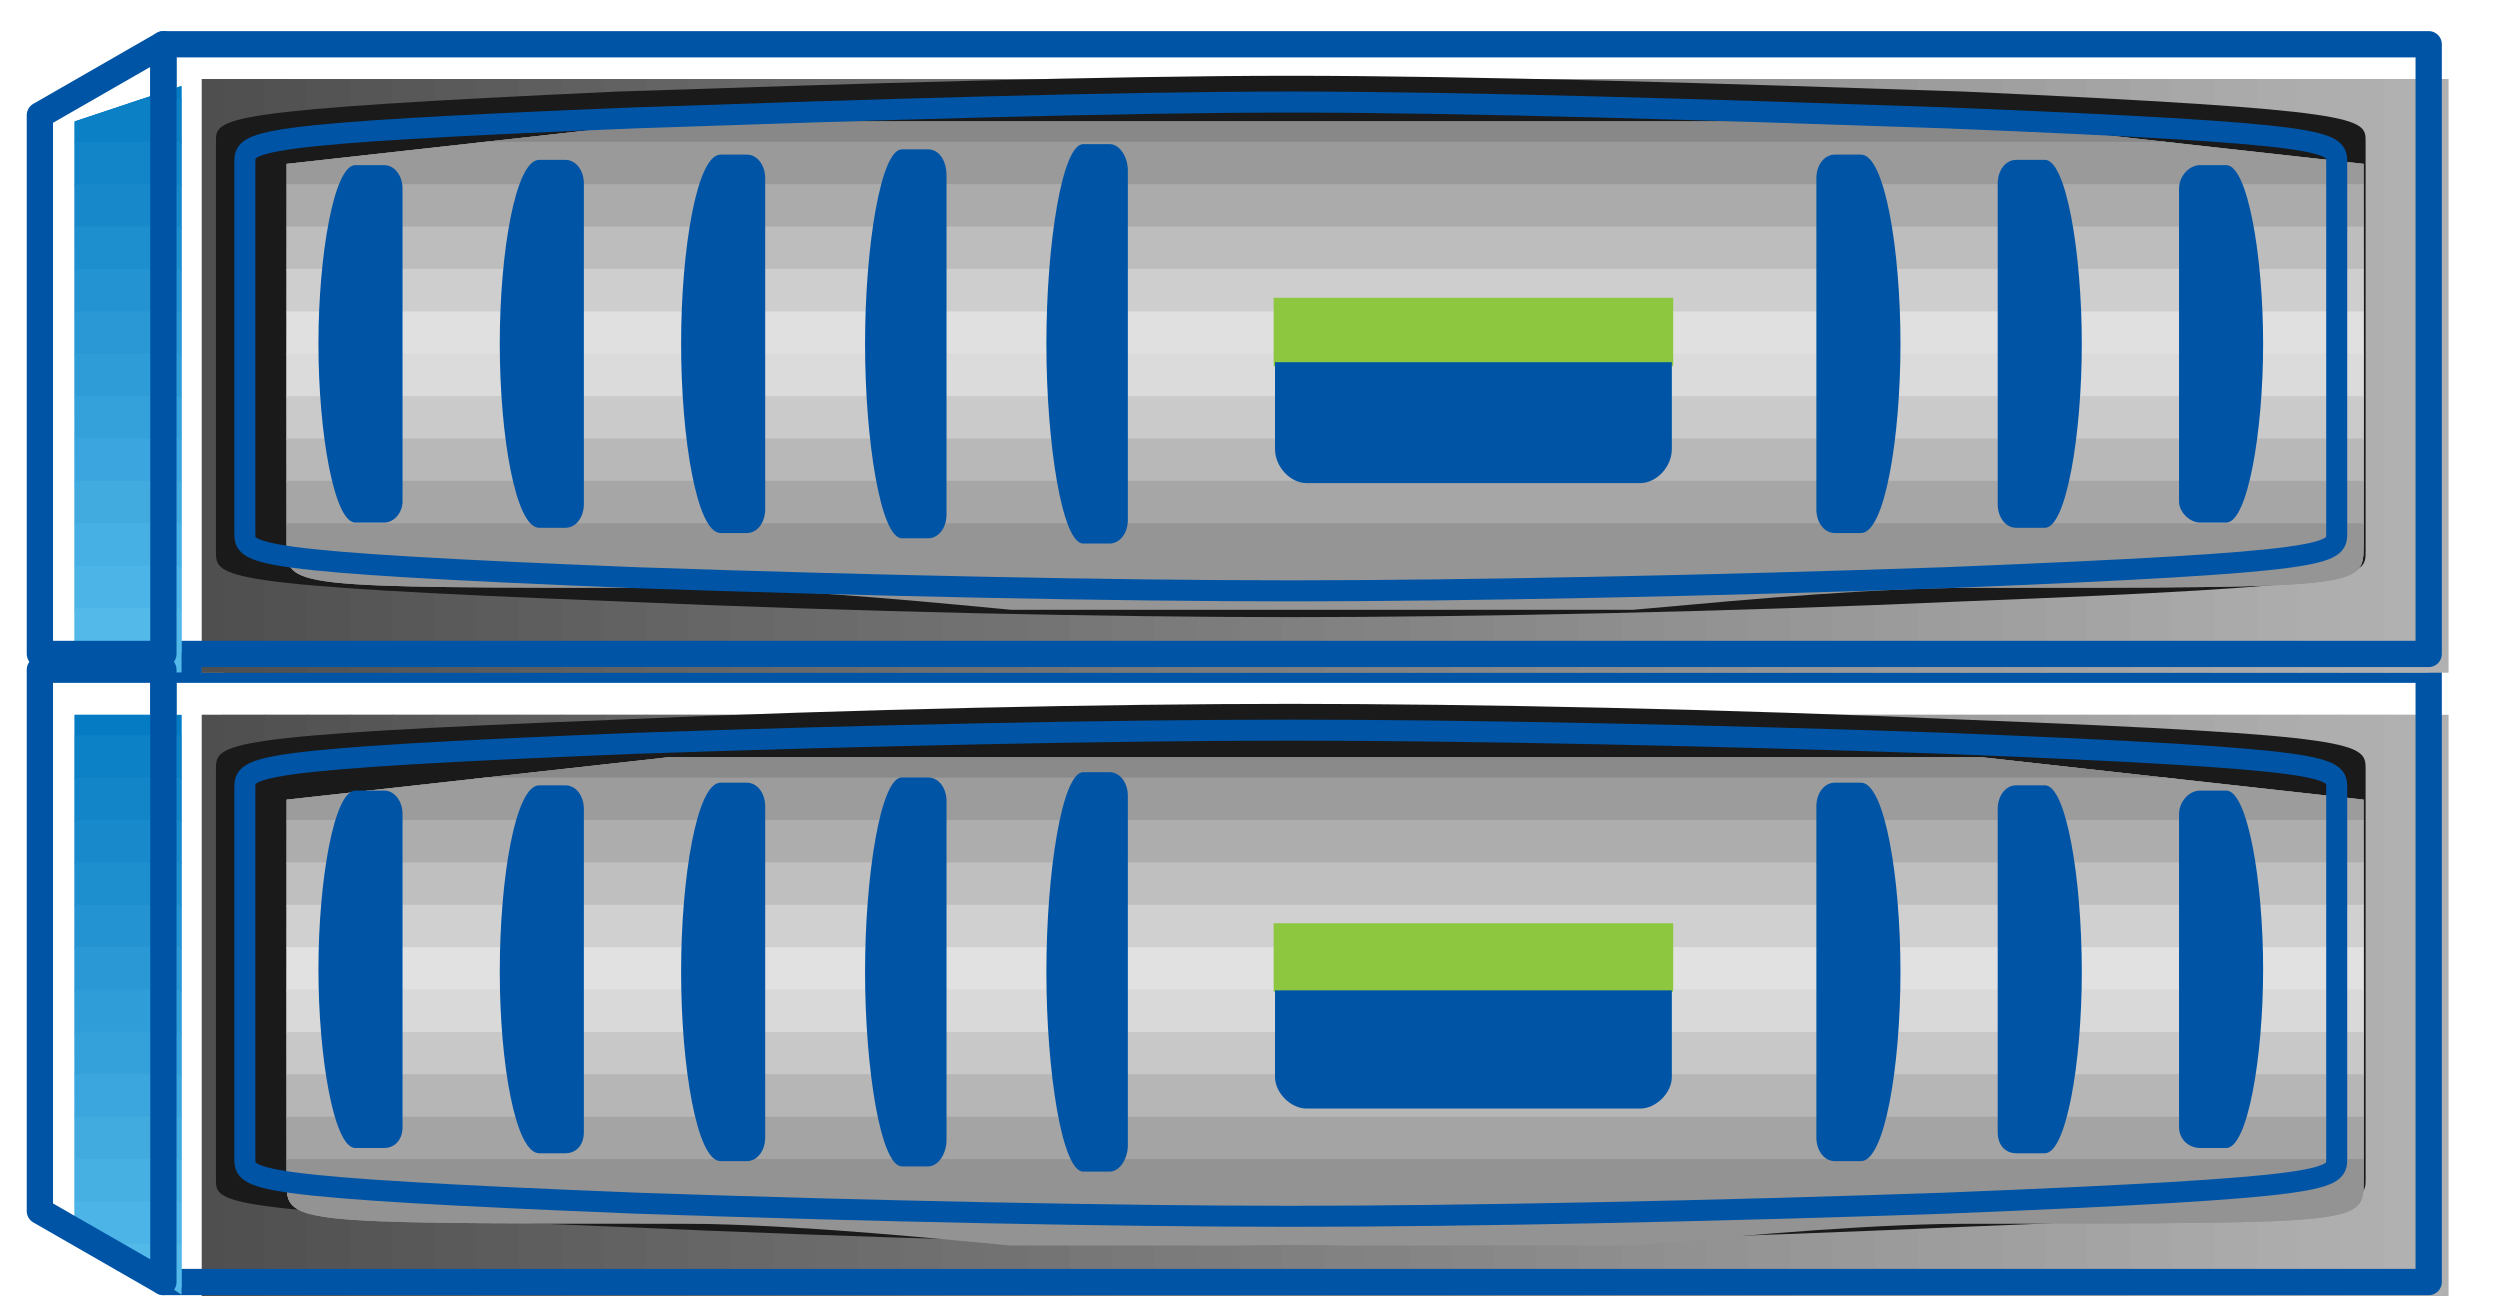 <svg xmlns="http://www.w3.org/2000/svg" xmlns:xlink="http://www.w3.org/1999/xlink" version="1.1" width="56.693" height="29.396">
  <title><![CDATA[V3000 Cluster]]></title>
  <g transform=" scale(1) ">
    <!--converted by libvisio2svg-->
    <g transform=" translate(-1.189,-1.09) ">
      <!--emf-blob start-->
      <g transform="translate(0.961, 0.961)">
        <defs>
          <clipPath id="clip-221558440">
            <path d="M 4.806,16.34 L 55.75,16.34 L 55.75,29.797 L 4.806,29.797 L 4.806,16.34 Z Z"/>
          </clipPath>
        </defs>
        <path clip-path="url(#clip-221558440)" d="M 3.845,15.379 L 3.845,29.797 L 4.806,29.797 L 4.806,15.379 L 3.845,15.379 Z" stroke-width="1px" stroke="#B3B3B3" fill="#B3B3B3"/>
        <path clip-path="url(#clip-221558440)" d="M 4.806,15.379 L 4.806,29.797 L 5.767,29.797 L 5.767,15.379 L 4.806,15.379 Z" stroke-width="1px" stroke="#4F4F4F" fill="#4F4F4F"/>
        <path clip-path="url(#clip-221558440)" d="M 5.767,15.379 L 5.767,29.797 L 6.728,29.797 L 6.728,15.379 L 5.767,15.379 Z" stroke-width="1px" stroke="#505050" fill="#505050"/>
        <path clip-path="url(#clip-221558440)" d="M 6.728,15.379 L 6.728,29.797 L 7.69,29.797 L 7.69,15.379 L 6.728,15.379 Z" stroke-width="1px" stroke="#525252" fill="#525252"/>
        <path clip-path="url(#clip-221558440)" d="M 7.69,15.379 L 7.69,29.797 L 8.651,29.797 L 8.651,15.379 L 7.69,15.379 Z" stroke-width="1px" stroke="#545454" fill="#545454"/>
        <path clip-path="url(#clip-221558440)" d="M 8.651,15.379 L 8.651,29.797 L 9.612,29.797 L 9.612,15.379 L 8.651,15.379 Z" stroke-width="1px" stroke="#565656" fill="#565656"/>
        <path clip-path="url(#clip-221558440)" d="M 9.612,15.379 L 9.612,29.797 L 10.573,29.797 L 10.573,15.379 L 9.612,15.379 Z" stroke-width="1px" stroke="#585858" fill="#585858"/>
        <path clip-path="url(#clip-221558440)" d="M 10.573,15.379 L 10.573,29.797 L 11.534,29.797 L 11.534,15.379 L 10.573,15.379 Z" stroke-width="1px" stroke="#5A5A5A" fill="#5A5A5A"/>
        <path clip-path="url(#clip-221558440)" d="M 11.534,15.379 L 11.534,29.797 L 12.496,29.797 L 12.496,15.379 L 11.534,15.379 Z" stroke-width="1px" stroke="#5C5C5C" fill="#5C5C5C"/>
        <path clip-path="url(#clip-221558440)" d="M 12.496,15.379 L 12.496,29.797 L 13.457,29.797 L 13.457,15.379 L 12.496,15.379 Z" stroke-width="1px" stroke="#5E5E5E" fill="#5E5E5E"/>
        <path clip-path="url(#clip-221558440)" d="M 13.457,15.379 L 13.457,29.797 L 14.418,29.797 L 14.418,15.379 L 13.457,15.379 Z" stroke-width="1px" stroke="#606060" fill="#606060"/>
        <path clip-path="url(#clip-221558440)" d="M 14.418,15.379 L 14.418,29.797 L 15.379,29.797 L 15.379,15.379 L 14.418,15.379 Z" stroke-width="1px" stroke="#626262" fill="#626262"/>
        <path clip-path="url(#clip-221558440)" d="M 15.379,15.379 L 15.379,29.797 L 16.34,29.797 L 16.34,15.379 L 15.379,15.379 Z" stroke-width="1px" stroke="#646464" fill="#646464"/>
        <path clip-path="url(#clip-221558440)" d="M 16.34,15.379 L 16.34,29.797 L 17.302,29.797 L 17.302,15.379 L 16.34,15.379 Z" stroke-width="1px" stroke="#666666" fill="#666666"/>
        <path clip-path="url(#clip-221558440)" d="M 17.302,15.379 L 17.302,29.797 L 18.263,29.797 L 18.263,15.379 L 17.302,15.379 Z" stroke-width="1px" stroke="#686868" fill="#686868"/>
        <path clip-path="url(#clip-221558440)" d="M 18.263,15.379 L 18.263,29.797 L 19.224,29.797 L 19.224,15.379 L 18.263,15.379 Z" stroke-width="1px" stroke="#6A6A6A" fill="#6A6A6A"/>
        <path clip-path="url(#clip-221558440)" d="M 19.224,15.379 L 19.224,29.797 L 20.185,29.797 L 20.185,15.379 L 19.224,15.379 Z" stroke-width="1px" stroke="#6B6B6B" fill="#6B6B6B"/>
        <path clip-path="url(#clip-221558440)" d="M 20.185,15.379 L 20.185,29.797 L 21.146,29.797 L 21.146,15.379 L 20.185,15.379 Z" stroke-width="1px" stroke="#6D6D6D" fill="#6D6D6D"/>
        <path clip-path="url(#clip-221558440)" d="M 21.146,15.379 L 21.146,29.797 L 22.108,29.797 L 22.108,15.379 L 21.146,15.379 Z" stroke-width="1px" stroke="#6F6F6F" fill="#6F6F6F"/>
        <path clip-path="url(#clip-221558440)" d="M 22.108,15.379 L 22.108,29.797 L 23.069,29.797 L 23.069,15.379 L 22.108,15.379 Z" stroke-width="1px" stroke="#717171" fill="#717171"/>
        <path clip-path="url(#clip-221558440)" d="M 23.069,15.379 L 23.069,29.797 L 24.03,29.797 L 24.03,15.379 L 23.069,15.379 Z" stroke-width="1px" stroke="#727272" fill="#727272"/>
        <path clip-path="url(#clip-221558440)" d="M 24.03,15.379 L 24.03,29.797 L 24.991,29.797 L 24.991,15.379 L 24.03,15.379 Z" stroke-width="1px" stroke="#747474" fill="#747474"/>
        <path clip-path="url(#clip-221558440)" d="M 24.991,15.379 L 24.991,29.797 L 25.953,29.797 L 25.953,15.379 L 24.991,15.379 Z" stroke-width="1px" stroke="#777777" fill="#777777"/>
        <path clip-path="url(#clip-221558440)" d="M 25.953,15.379 L 25.953,29.797 L 26.914,29.797 L 26.914,15.379 L 25.953,15.379 Z" stroke-width="1px" stroke="#797979" fill="#797979"/>
        <path clip-path="url(#clip-221558440)" d="M 26.914,15.379 L 26.914,29.797 L 27.875,29.797 L 27.875,15.379 L 26.914,15.379 Z" stroke-width="1px" stroke="#7B7B7B" fill="#7B7B7B"/>
        <path clip-path="url(#clip-221558440)" d="M 27.875,15.379 L 27.875,29.797 L 28.836,29.797 L 28.836,15.379 L 27.875,15.379 Z" stroke-width="1px" stroke="#7C7C7C" fill="#7C7C7C"/>
        <path clip-path="url(#clip-221558440)" d="M 28.836,15.379 L 28.836,29.797 L 29.797,29.797 L 29.797,15.379 L 28.836,15.379 Z" stroke-width="1px" stroke="#7E7E7E" fill="#7E7E7E"/>
        <path clip-path="url(#clip-221558440)" d="M 29.797,15.379 L 29.797,29.797 L 30.759,29.797 L 30.759,15.379 L 29.797,15.379 Z" stroke-width="1px" stroke="#808080" fill="#808080"/>
        <path clip-path="url(#clip-221558440)" d="M 30.759,15.379 L 30.759,29.797 L 31.72,29.797 L 31.72,15.379 L 30.759,15.379 Z" stroke-width="1px" stroke="#828282" fill="#828282"/>
        <path clip-path="url(#clip-221558440)" d="M 31.72,15.379 L 31.72,29.797 L 32.681,29.797 L 32.681,15.379 L 31.72,15.379 Z" stroke-width="1px" stroke="#838383" fill="#838383"/>
        <path clip-path="url(#clip-221558440)" d="M 32.681,15.379 L 32.681,29.797 L 33.642,29.797 L 33.642,15.379 L 32.681,15.379 Z" stroke-width="1px" stroke="#858585" fill="#858585"/>
        <path clip-path="url(#clip-221558440)" d="M 33.642,15.379 L 33.642,29.797 L 34.603,29.797 L 34.603,15.379 L 33.642,15.379 Z" stroke-width="1px" stroke="#878787" fill="#878787"/>
        <path clip-path="url(#clip-221558440)" d="M 34.603,15.379 L 34.603,29.797 L 35.565,29.797 L 35.565,15.379 L 34.603,15.379 Z" stroke-width="1px" stroke="#898989" fill="#898989"/>
        <path clip-path="url(#clip-221558440)" d="M 35.565,15.379 L 35.565,29.797 L 36.526,29.797 L 36.526,15.379 L 35.565,15.379 Z" stroke-width="1px" stroke="#8B8B8B" fill="#8B8B8B"/>
        <path clip-path="url(#clip-221558440)" d="M 36.526,15.379 L 36.526,29.797 L 37.487,29.797 L 37.487,15.379 L 36.526,15.379 Z" stroke-width="1px" stroke="#8D8D8D" fill="#8D8D8D"/>
        <path clip-path="url(#clip-221558440)" d="M 37.487,15.379 L 37.487,29.797 L 38.448,29.797 L 38.448,15.379 L 37.487,15.379 Z" stroke-width="1px" stroke="#8F8F8F" fill="#8F8F8F"/>
        <path clip-path="url(#clip-221558440)" d="M 38.448,15.379 L 38.448,29.797 L 39.409,29.797 L 39.409,15.379 L 38.448,15.379 Z" stroke-width="1px" stroke="#919191" fill="#919191"/>
        <path clip-path="url(#clip-221558440)" d="M 39.409,15.379 L 39.409,29.797 L 40.37,29.797 L 40.37,15.379 L 39.409,15.379 Z" stroke-width="1px" stroke="#939393" fill="#939393"/>
        <path clip-path="url(#clip-221558440)" d="M 40.37,15.379 L 40.37,29.797 L 41.332,29.797 L 41.332,15.379 L 40.37,15.379 Z" stroke-width="1px" stroke="#959595" fill="#959595"/>
        <path clip-path="url(#clip-221558440)" d="M 41.332,15.379 L 41.332,29.797 L 42.293,29.797 L 42.293,15.379 L 41.332,15.379 Z" stroke-width="1px" stroke="#979797" fill="#979797"/>
        <path clip-path="url(#clip-221558440)" d="M 42.293,15.379 L 42.293,29.797 L 43.254,29.797 L 43.254,15.379 L 42.293,15.379 Z" stroke-width="1px" stroke="#999999" fill="#999999"/>
        <path clip-path="url(#clip-221558440)" d="M 43.254,15.379 L 43.254,29.797 L 44.215,29.797 L 44.215,15.379 L 43.254,15.379 Z" stroke-width="1px" stroke="#9B9B9B" fill="#9B9B9B"/>
        <path clip-path="url(#clip-221558440)" d="M 44.215,15.379 L 44.215,29.797 L 45.176,29.797 L 45.176,15.379 L 44.215,15.379 Z" stroke-width="1px" stroke="#9D9D9D" fill="#9D9D9D"/>
        <path clip-path="url(#clip-221558440)" d="M 45.176,15.379 L 45.176,29.797 L 46.138,29.797 L 46.138,15.379 L 45.176,15.379 Z" stroke-width="1px" stroke="#9E9E9E" fill="#9E9E9E"/>
        <path clip-path="url(#clip-221558440)" d="M 46.138,15.379 L 46.138,29.797 L 47.099,29.797 L 47.099,15.379 L 46.138,15.379 Z" stroke-width="1px" stroke="#A0A0A0" fill="#A0A0A0"/>
        <path clip-path="url(#clip-221558440)" d="M 47.099,15.379 L 47.099,29.797 L 48.06,29.797 L 48.06,15.379 L 47.099,15.379 Z" stroke-width="1px" stroke="#A2A2A2" fill="#A2A2A2"/>
        <path clip-path="url(#clip-221558440)" d="M 48.06,15.379 L 48.06,29.797 L 49.021,29.797 L 49.021,15.379 L 48.06,15.379 Z" stroke-width="1px" stroke="#A4A4A4" fill="#A4A4A4"/>
        <path clip-path="url(#clip-221558440)" d="M 49.021,15.379 L 49.021,29.797 L 49.983,29.797 L 49.983,15.379 L 49.021,15.379 Z" stroke-width="1px" stroke="#A6A6A6" fill="#A6A6A6"/>
        <path clip-path="url(#clip-221558440)" d="M 49.983,15.379 L 49.983,29.797 L 50.944,29.797 L 50.944,15.379 L 49.983,15.379 Z" stroke-width="1px" stroke="#A8A8A8" fill="#A8A8A8"/>
        <path clip-path="url(#clip-221558440)" d="M 50.944,15.379 L 50.944,29.797 L 51.905,29.797 L 51.905,15.379 L 50.944,15.379 Z" stroke-width="1px" stroke="#AAAAAA" fill="#AAAAAA"/>
        <path clip-path="url(#clip-221558440)" d="M 51.905,15.379 L 51.905,29.797 L 52.866,29.797 L 52.866,15.379 L 51.905,15.379 Z" stroke-width="1px" stroke="#ACACAC" fill="#ACACAC"/>
        <path clip-path="url(#clip-221558440)" d="M 52.866,15.379 L 52.866,29.797 L 53.827,29.797 L 53.827,15.379 L 52.866,15.379 Z" stroke-width="1px" stroke="#AEAEAE" fill="#AEAEAE"/>
        <path clip-path="url(#clip-221558440)" d="M 53.827,15.379 L 53.827,29.797 L 54.789,29.797 L 54.789,15.379 L 53.827,15.379 Z" stroke-width="1px" stroke="#AFAFAF" fill="#AFAFAF"/>
        <path clip-path="url(#clip-221558440)" d="M 54.789,15.379 L 54.789,29.797 L 55.75,29.797 L 55.75,15.379 L 54.789,15.379 Z" stroke-width="1px" stroke="#B1B1B1" fill="#B1B1B1"/>
        <g transform="matrix(0.062 0 0 0.062 0 0)">
          <path d="M 63.439,470.99 L 891.996,470.99 L 891.996,247.029 L 63.439,247.029 L 63.439,470.99 " stroke="#0054A6" stroke-width="9.612" stroke-linecap="round" stroke-linejoin="round" fill="none"/>
        </g>
        <g transform="matrix(1 0 0 1 0 0)">
</g>
        <g transform="matrix(0.062 0 0 0.062 0 0)">
          <path d="M 229.727,265.292 C 82.663,271.059 82.663,273.943 82.663,283.555 L 82.663,433.503 C 82.663,442.153 82.663,445.037 229.727,450.804 C 316.236,454.649 409.473,457.533 475.796,457.533 C 542.119,457.533 636.316,454.649 721.864,450.804 C 868.928,445.037 868.928,442.153 868.928,433.503 L 868.928,283.555 C 868.928,273.943 868.928,271.059 721.864,265.292 C 636.316,261.447 542.119,259.525 475.796,259.525 C 409.473,259.525 315.275,261.447 229.727,265.292 Z " fill="#1A1A1A" stroke="none"/>
        </g>
        <g transform="matrix(1 0 0 1 0 0)">
          <path d="M 15.379,17.302 C 6.728,18.263 6.728,18.263 6.728,18.263 L 6.728,26.914 C 6.728,27.875 6.728,27.875 15.379,27.875 C 20.185,27.875 25.953,28.836 29.797,28.836 C 34.603,28.836 40.37,27.875 45.176,27.875 C 53.827,27.875 53.827,27.875 53.827,26.914 L 53.827,18.263 C 53.827,18.263 53.827,18.263 45.176,17.302 C 40.37,17.302 34.603,17.302 29.797,17.302 C 25.953,17.302 20.185,17.302 15.379,17.302 Z " fill="none" stroke="none"/>
          <defs>
            <clipPath id="clip-270744729">
              <path d="M 15.379,17.302 C 6.728,18.263 6.728,18.263 6.728,18.263 L 6.728,26.914 C 6.728,27.875 6.728,27.875 15.379,27.875 C 20.185,27.875 25.953,28.836 29.797,28.836 C 34.603,28.836 40.37,27.875 45.176,27.875 C 53.827,27.875 53.827,27.875 53.827,26.914 L 53.827,18.263 C 53.827,18.263 53.827,18.263 45.176,17.302 C 40.37,17.302 34.603,17.302 29.797,17.302 C 25.953,17.302 20.185,17.302 15.379,17.302 Z"/>
            </clipPath>
          </defs>
          <path clip-path="url(#clip-270744729)" d="M 5.767,16.34 L 5.767,17.302 L 53.827,17.302 L 53.827,16.34 L 5.767,16.34 Z" stroke-width="1px" stroke="#888888" fill="#888888"/>
          <path clip-path="url(#clip-270744729)" d="M 5.767,17.302 L 5.767,18.263 L 53.827,18.263 L 53.827,17.302 L 5.767,17.302 Z" stroke-width="1px" stroke="#8A8A8A" fill="#8A8A8A"/>
          <path clip-path="url(#clip-270744729)" d="M 5.767,18.263 L 5.767,19.224 L 53.827,19.224 L 53.827,18.263 L 5.767,18.263 Z" stroke-width="1px" stroke="#9C9C9C" fill="#9C9C9C"/>
          <path clip-path="url(#clip-270744729)" d="M 5.767,19.224 L 5.767,20.185 L 53.827,20.185 L 53.827,19.224 L 5.767,19.224 Z" stroke-width="1px" stroke="#ADADAD" fill="#ADADAD"/>
          <path clip-path="url(#clip-270744729)" d="M 5.767,20.185 L 5.767,21.146 L 53.827,21.146 L 53.827,20.185 L 5.767,20.185 Z" stroke-width="1px" stroke="#BFBFBF" fill="#BFBFBF"/>
          <path clip-path="url(#clip-270744729)" d="M 5.767,21.146 L 5.767,22.108 L 53.827,22.108 L 53.827,21.146 L 5.767,21.146 Z" stroke-width="1px" stroke="#D0D0D0" fill="#D0D0D0"/>
          <path clip-path="url(#clip-270744729)" d="M 5.767,22.108 L 5.767,23.069 L 53.827,23.069 L 53.827,22.108 L 5.767,22.108 Z" stroke-width="1px" stroke="#E1E1E1" fill="#E1E1E1"/>
          <path clip-path="url(#clip-270744729)" d="M 5.767,23.069 L 5.767,24.03 L 53.827,24.03 L 53.827,23.069 L 5.767,23.069 Z" stroke-width="1px" stroke="#D9D9D9" fill="#D9D9D9"/>
          <path clip-path="url(#clip-270744729)" d="M 5.767,24.03 L 5.767,24.991 L 53.827,24.991 L 53.827,24.03 L 5.767,24.03 Z" stroke-width="1px" stroke="#C8C8C8" fill="#C8C8C8"/>
          <path clip-path="url(#clip-270744729)" d="M 5.767,24.991 L 5.767,25.953 L 53.827,25.953 L 53.827,24.991 L 5.767,24.991 Z" stroke-width="1px" stroke="#B6B6B6" fill="#B6B6B6"/>
          <path clip-path="url(#clip-270744729)" d="M 5.767,25.953 L 5.767,26.914 L 53.827,26.914 L 53.827,25.953 L 5.767,25.953 Z" stroke-width="1px" stroke="#A4A4A4" fill="#A4A4A4"/>
          <path clip-path="url(#clip-270744729)" d="M 5.767,26.914 L 5.767,27.875 L 53.827,27.875 L 53.827,26.914 L 5.767,26.914 Z" stroke-width="1px" stroke="#939393" fill="#939393"/>
        </g>
        <g transform="matrix(0.062 0 0 0.062 0 0)">
          <path d="M 236.456,273.943 C 93.237,279.71 93.237,282.594 93.237,290.283 L 93.237,425.813 C 93.237,433.503 93.237,436.386 236.456,442.153 C 320.081,445.037 411.395,446.959 475.796,446.959 C 540.196,446.959 631.51,445.037 715.135,442.153 C 858.354,436.386 858.354,433.503 858.354,425.813 L 858.354,290.283 C 858.354,282.594 858.354,279.71 715.135,273.943 C 631.51,271.059 540.196,269.137 475.796,269.137 C 411.395,269.137 320.081,271.059 236.456,273.943 " stroke="#0054A6" stroke-width="7.69" stroke-linecap="round" stroke-linejoin="round" fill="none"/>
        </g>
        <g transform="matrix(1 0 0 1 0 0)">
</g>
        <g transform="matrix(0.062 0 0 0.062 0 0)">
          <path d="M 470.028,340.266 L 470.028,364.296 L 615.17,364.296 L 615.17,340.266 L 470.028,340.266 Z" stroke-width="1px" stroke="#8DC63F" fill="#8DC63F"/>
        </g>
        <g transform="matrix(1 0 0 1 0 0)">
</g>
        <g transform="matrix(0.062 0 0 0.062 0 0)">
          <path d="M 470.028,364.296 L 470.028,396.016 C 470.028,401.783 475.796,407.55 481.563,407.55 L 603.635,407.55 C 609.403,407.55 615.17,401.783 615.17,396.016 L 615.17,364.296 L 470.028,364.296 Z " fill="#0054A6" stroke="none"/>
        </g>
        <g transform="matrix(1 0 0 1 0 0)">
</g>
        <g transform="matrix(0.062 0 0 0.062 0 0)">
          <path d="M 150.909,414.279 C 150.909,419.084 148.025,421.968 144.18,421.968 L 133.607,421.968 C 125.918,421.968 120.15,389.287 120.15,356.606 C 120.15,323.925 125.918,291.245 133.607,291.245 L 144.18,291.245 C 148.025,291.245 150.909,295.089 150.909,299.895 L 150.909,414.279 Z M 186.473,357.567 C 186.473,322.964 192.241,289.322 200.891,289.322 L 210.504,289.322 C 214.348,289.322 217.232,293.167 217.232,297.973 L 217.232,416.201 C 217.232,421.007 214.348,423.89 210.504,423.89 L 200.891,423.89 C 192.241,423.89 186.473,391.21 186.473,357.567 Z M 252.796,357.567 C 252.796,322.964 258.564,288.361 267.214,288.361 L 276.827,288.361 C 280.671,288.361 283.555,292.206 283.555,297.012 L 283.555,418.123 C 283.555,422.929 280.671,426.774 276.827,426.774 L 267.214,426.774 C 258.564,426.774 252.796,392.171 252.796,357.567 Z M 320.081,357.567 C 320.081,322.003 325.848,286.438 333.538,286.438 L 343.149,286.438 C 346.994,286.438 349.878,290.283 349.878,295.089 L 349.878,419.084 C 349.878,423.89 346.994,428.697 343.149,428.697 L 333.538,428.697 C 325.848,428.697 320.081,393.132 320.081,357.567 Z M 416.201,421.007 C 416.201,425.813 413.317,430.619 409.473,430.619 L 399.861,430.619 C 392.171,430.619 386.404,394.093 386.404,357.567 C 386.404,321.042 392.171,284.516 399.861,284.516 L 409.473,284.516 C 413.317,284.516 416.201,288.361 416.201,293.167 L 416.201,421.007 Z M 800.682,414.279 C 800.682,419.084 804.527,421.968 808.372,421.968 L 817.984,421.968 C 825.673,421.968 831.441,389.287 831.441,356.606 C 831.441,323.925 825.673,291.245 817.984,291.245 L 808.372,291.245 C 804.527,291.245 800.682,295.089 800.682,299.895 L 800.682,414.279 Z M 698.795,357.567 C 698.795,322.964 693.027,288.361 684.377,288.361 L 674.764,288.361 C 670.92,288.361 668.036,292.206 668.036,297.012 L 668.036,418.123 C 668.036,422.929 670.92,426.774 674.764,426.774 L 684.377,426.774 C 693.027,426.774 698.795,392.171 698.795,357.567 Z M 765.118,357.567 C 765.118,322.964 759.35,289.322 751.661,289.322 L 741.087,289.322 C 737.243,289.322 734.359,293.167 734.359,297.973 L 734.359,416.201 C 734.359,421.007 737.243,423.89 741.087,423.89 L 751.661,423.89 C 759.35,423.89 765.118,391.21 765.118,357.567 Z " fill="#0054A6" stroke="none"/>
        </g>
        <g transform="matrix(1 0 0 1 0 0)">
          <defs>
            <clipPath id="clip-1063958031">
              <path d="M 4.806,1.922 L 55.75,1.922 L 55.75,15.379 L 4.806,15.379 L 4.806,1.922 Z Z"/>
            </clipPath>
          </defs>
          <path clip-path="url(#clip-1063958031)" d="M 3.845,0.961 L 3.845,15.379 L 4.806,15.379 L 4.806,0.961 L 3.845,0.961 Z" stroke-width="1px" stroke="#B3B3B3" fill="#B3B3B3"/>
          <path clip-path="url(#clip-1063958031)" d="M 4.806,0.961 L 4.806,15.379 L 5.767,15.379 L 5.767,0.961 L 4.806,0.961 Z" stroke-width="1px" stroke="#4F4F4F" fill="#4F4F4F"/>
          <path clip-path="url(#clip-1063958031)" d="M 5.767,0.961 L 5.767,15.379 L 6.728,15.379 L 6.728,0.961 L 5.767,0.961 Z" stroke-width="1px" stroke="#505050" fill="#505050"/>
          <path clip-path="url(#clip-1063958031)" d="M 6.728,0.961 L 6.728,15.379 L 7.69,15.379 L 7.69,0.961 L 6.728,0.961 Z" stroke-width="1px" stroke="#525252" fill="#525252"/>
          <path clip-path="url(#clip-1063958031)" d="M 7.69,0.961 L 7.69,15.379 L 8.651,15.379 L 8.651,0.961 L 7.69,0.961 Z" stroke-width="1px" stroke="#545454" fill="#545454"/>
          <path clip-path="url(#clip-1063958031)" d="M 8.651,0.961 L 8.651,15.379 L 9.612,15.379 L 9.612,0.961 L 8.651,0.961 Z" stroke-width="1px" stroke="#565656" fill="#565656"/>
          <path clip-path="url(#clip-1063958031)" d="M 9.612,0.961 L 9.612,15.379 L 10.573,15.379 L 10.573,0.961 L 9.612,0.961 Z" stroke-width="1px" stroke="#585858" fill="#585858"/>
          <path clip-path="url(#clip-1063958031)" d="M 10.573,0.961 L 10.573,15.379 L 11.534,15.379 L 11.534,0.961 L 10.573,0.961 Z" stroke-width="1px" stroke="#5A5A5A" fill="#5A5A5A"/>
          <path clip-path="url(#clip-1063958031)" d="M 11.534,0.961 L 11.534,15.379 L 12.496,15.379 L 12.496,0.961 L 11.534,0.961 Z" stroke-width="1px" stroke="#5C5C5C" fill="#5C5C5C"/>
          <path clip-path="url(#clip-1063958031)" d="M 12.496,0.961 L 12.496,15.379 L 13.457,15.379 L 13.457,0.961 L 12.496,0.961 Z" stroke-width="1px" stroke="#5E5E5E" fill="#5E5E5E"/>
          <path clip-path="url(#clip-1063958031)" d="M 13.457,0.961 L 13.457,15.379 L 14.418,15.379 L 14.418,0.961 L 13.457,0.961 Z" stroke-width="1px" stroke="#606060" fill="#606060"/>
          <path clip-path="url(#clip-1063958031)" d="M 14.418,0.961 L 14.418,15.379 L 15.379,15.379 L 15.379,0.961 L 14.418,0.961 Z" stroke-width="1px" stroke="#626262" fill="#626262"/>
          <path clip-path="url(#clip-1063958031)" d="M 15.379,0.961 L 15.379,15.379 L 16.34,15.379 L 16.34,0.961 L 15.379,0.961 Z" stroke-width="1px" stroke="#646464" fill="#646464"/>
          <path clip-path="url(#clip-1063958031)" d="M 16.34,0.961 L 16.34,15.379 L 17.302,15.379 L 17.302,0.961 L 16.34,0.961 Z" stroke-width="1px" stroke="#666666" fill="#666666"/>
          <path clip-path="url(#clip-1063958031)" d="M 17.302,0.961 L 17.302,15.379 L 18.263,15.379 L 18.263,0.961 L 17.302,0.961 Z" stroke-width="1px" stroke="#686868" fill="#686868"/>
          <path clip-path="url(#clip-1063958031)" d="M 18.263,0.961 L 18.263,15.379 L 19.224,15.379 L 19.224,0.961 L 18.263,0.961 Z" stroke-width="1px" stroke="#6A6A6A" fill="#6A6A6A"/>
          <path clip-path="url(#clip-1063958031)" d="M 19.224,0.961 L 19.224,15.379 L 20.185,15.379 L 20.185,0.961 L 19.224,0.961 Z" stroke-width="1px" stroke="#6B6B6B" fill="#6B6B6B"/>
          <path clip-path="url(#clip-1063958031)" d="M 20.185,0.961 L 20.185,15.379 L 21.146,15.379 L 21.146,0.961 L 20.185,0.961 Z" stroke-width="1px" stroke="#6D6D6D" fill="#6D6D6D"/>
          <path clip-path="url(#clip-1063958031)" d="M 21.146,0.961 L 21.146,15.379 L 22.108,15.379 L 22.108,0.961 L 21.146,0.961 Z" stroke-width="1px" stroke="#6F6F6F" fill="#6F6F6F"/>
          <path clip-path="url(#clip-1063958031)" d="M 22.108,0.961 L 22.108,15.379 L 23.069,15.379 L 23.069,0.961 L 22.108,0.961 Z" stroke-width="1px" stroke="#717171" fill="#717171"/>
          <path clip-path="url(#clip-1063958031)" d="M 23.069,0.961 L 23.069,15.379 L 24.03,15.379 L 24.03,0.961 L 23.069,0.961 Z" stroke-width="1px" stroke="#727272" fill="#727272"/>
          <path clip-path="url(#clip-1063958031)" d="M 24.03,0.961 L 24.03,15.379 L 24.991,15.379 L 24.991,0.961 L 24.03,0.961 Z" stroke-width="1px" stroke="#747474" fill="#747474"/>
          <path clip-path="url(#clip-1063958031)" d="M 24.991,0.961 L 24.991,15.379 L 25.953,15.379 L 25.953,0.961 L 24.991,0.961 Z" stroke-width="1px" stroke="#777777" fill="#777777"/>
          <path clip-path="url(#clip-1063958031)" d="M 25.953,0.961 L 25.953,15.379 L 26.914,15.379 L 26.914,0.961 L 25.953,0.961 Z" stroke-width="1px" stroke="#797979" fill="#797979"/>
          <path clip-path="url(#clip-1063958031)" d="M 26.914,0.961 L 26.914,15.379 L 27.875,15.379 L 27.875,0.961 L 26.914,0.961 Z" stroke-width="1px" stroke="#7B7B7B" fill="#7B7B7B"/>
          <path clip-path="url(#clip-1063958031)" d="M 27.875,0.961 L 27.875,15.379 L 28.836,15.379 L 28.836,0.961 L 27.875,0.961 Z" stroke-width="1px" stroke="#7C7C7C" fill="#7C7C7C"/>
          <path clip-path="url(#clip-1063958031)" d="M 28.836,0.961 L 28.836,15.379 L 29.797,15.379 L 29.797,0.961 L 28.836,0.961 Z" stroke-width="1px" stroke="#7E7E7E" fill="#7E7E7E"/>
          <path clip-path="url(#clip-1063958031)" d="M 29.797,0.961 L 29.797,15.379 L 30.759,15.379 L 30.759,0.961 L 29.797,0.961 Z" stroke-width="1px" stroke="#808080" fill="#808080"/>
          <path clip-path="url(#clip-1063958031)" d="M 30.759,0.961 L 30.759,15.379 L 31.72,15.379 L 31.72,0.961 L 30.759,0.961 Z" stroke-width="1px" stroke="#828282" fill="#828282"/>
          <path clip-path="url(#clip-1063958031)" d="M 31.72,0.961 L 31.72,15.379 L 32.681,15.379 L 32.681,0.961 L 31.72,0.961 Z" stroke-width="1px" stroke="#838383" fill="#838383"/>
          <path clip-path="url(#clip-1063958031)" d="M 32.681,0.961 L 32.681,15.379 L 33.642,15.379 L 33.642,0.961 L 32.681,0.961 Z" stroke-width="1px" stroke="#858585" fill="#858585"/>
          <path clip-path="url(#clip-1063958031)" d="M 33.642,0.961 L 33.642,15.379 L 34.603,15.379 L 34.603,0.961 L 33.642,0.961 Z" stroke-width="1px" stroke="#878787" fill="#878787"/>
          <path clip-path="url(#clip-1063958031)" d="M 34.603,0.961 L 34.603,15.379 L 35.565,15.379 L 35.565,0.961 L 34.603,0.961 Z" stroke-width="1px" stroke="#898989" fill="#898989"/>
          <path clip-path="url(#clip-1063958031)" d="M 35.565,0.961 L 35.565,15.379 L 36.526,15.379 L 36.526,0.961 L 35.565,0.961 Z" stroke-width="1px" stroke="#8B8B8B" fill="#8B8B8B"/>
          <path clip-path="url(#clip-1063958031)" d="M 36.526,0.961 L 36.526,15.379 L 37.487,15.379 L 37.487,0.961 L 36.526,0.961 Z" stroke-width="1px" stroke="#8D8D8D" fill="#8D8D8D"/>
          <path clip-path="url(#clip-1063958031)" d="M 37.487,0.961 L 37.487,15.379 L 38.448,15.379 L 38.448,0.961 L 37.487,0.961 Z" stroke-width="1px" stroke="#8F8F8F" fill="#8F8F8F"/>
          <path clip-path="url(#clip-1063958031)" d="M 38.448,0.961 L 38.448,15.379 L 39.409,15.379 L 39.409,0.961 L 38.448,0.961 Z" stroke-width="1px" stroke="#919191" fill="#919191"/>
          <path clip-path="url(#clip-1063958031)" d="M 39.409,0.961 L 39.409,15.379 L 40.37,15.379 L 40.37,0.961 L 39.409,0.961 Z" stroke-width="1px" stroke="#939393" fill="#939393"/>
          <path clip-path="url(#clip-1063958031)" d="M 40.37,0.961 L 40.37,15.379 L 41.332,15.379 L 41.332,0.961 L 40.37,0.961 Z" stroke-width="1px" stroke="#959595" fill="#959595"/>
          <path clip-path="url(#clip-1063958031)" d="M 41.332,0.961 L 41.332,15.379 L 42.293,15.379 L 42.293,0.961 L 41.332,0.961 Z" stroke-width="1px" stroke="#979797" fill="#979797"/>
          <path clip-path="url(#clip-1063958031)" d="M 42.293,0.961 L 42.293,15.379 L 43.254,15.379 L 43.254,0.961 L 42.293,0.961 Z" stroke-width="1px" stroke="#999999" fill="#999999"/>
          <path clip-path="url(#clip-1063958031)" d="M 43.254,0.961 L 43.254,15.379 L 44.215,15.379 L 44.215,0.961 L 43.254,0.961 Z" stroke-width="1px" stroke="#9B9B9B" fill="#9B9B9B"/>
          <path clip-path="url(#clip-1063958031)" d="M 44.215,0.961 L 44.215,15.379 L 45.176,15.379 L 45.176,0.961 L 44.215,0.961 Z" stroke-width="1px" stroke="#9D9D9D" fill="#9D9D9D"/>
          <path clip-path="url(#clip-1063958031)" d="M 45.176,0.961 L 45.176,15.379 L 46.138,15.379 L 46.138,0.961 L 45.176,0.961 Z" stroke-width="1px" stroke="#9E9E9E" fill="#9E9E9E"/>
          <path clip-path="url(#clip-1063958031)" d="M 46.138,0.961 L 46.138,15.379 L 47.099,15.379 L 47.099,0.961 L 46.138,0.961 Z" stroke-width="1px" stroke="#A0A0A0" fill="#A0A0A0"/>
          <path clip-path="url(#clip-1063958031)" d="M 47.099,0.961 L 47.099,15.379 L 48.06,15.379 L 48.06,0.961 L 47.099,0.961 Z" stroke-width="1px" stroke="#A2A2A2" fill="#A2A2A2"/>
          <path clip-path="url(#clip-1063958031)" d="M 48.06,0.961 L 48.06,15.379 L 49.021,15.379 L 49.021,0.961 L 48.06,0.961 Z" stroke-width="1px" stroke="#A4A4A4" fill="#A4A4A4"/>
          <path clip-path="url(#clip-1063958031)" d="M 49.021,0.961 L 49.021,15.379 L 49.983,15.379 L 49.983,0.961 L 49.021,0.961 Z" stroke-width="1px" stroke="#A6A6A6" fill="#A6A6A6"/>
          <path clip-path="url(#clip-1063958031)" d="M 49.983,0.961 L 49.983,15.379 L 50.944,15.379 L 50.944,0.961 L 49.983,0.961 Z" stroke-width="1px" stroke="#A8A8A8" fill="#A8A8A8"/>
          <path clip-path="url(#clip-1063958031)" d="M 50.944,0.961 L 50.944,15.379 L 51.905,15.379 L 51.905,0.961 L 50.944,0.961 Z" stroke-width="1px" stroke="#AAAAAA" fill="#AAAAAA"/>
          <path clip-path="url(#clip-1063958031)" d="M 51.905,0.961 L 51.905,15.379 L 52.866,15.379 L 52.866,0.961 L 51.905,0.961 Z" stroke-width="1px" stroke="#ACACAC" fill="#ACACAC"/>
          <path clip-path="url(#clip-1063958031)" d="M 52.866,0.961 L 52.866,15.379 L 53.827,15.379 L 53.827,0.961 L 52.866,0.961 Z" stroke-width="1px" stroke="#AEAEAE" fill="#AEAEAE"/>
          <path clip-path="url(#clip-1063958031)" d="M 53.827,0.961 L 53.827,15.379 L 54.789,15.379 L 54.789,0.961 L 53.827,0.961 Z" stroke-width="1px" stroke="#AFAFAF" fill="#AFAFAF"/>
          <path clip-path="url(#clip-1063958031)" d="M 54.789,0.961 L 54.789,15.379 L 55.75,15.379 L 55.75,0.961 L 54.789,0.961 Z" stroke-width="1px" stroke="#B1B1B1" fill="#B1B1B1"/>
        </g>
        <g transform="matrix(0.062 0 0 0.062 0 0)">
          <path d="M 63.439,241.262 L 891.996,241.262 L 891.996,18.263 L 63.439,18.263 L 63.439,241.262 " stroke="#0054A6" stroke-width="9.612" stroke-linecap="round" stroke-linejoin="round" fill="none"/>
        </g>
        <g transform="matrix(1 0 0 1 0 0)">
</g>
        <g transform="matrix(0.062 0 0 0.062 0 0)">
          <path d="M 229.727,35.565 C 82.663,42.293 82.663,45.176 82.663,53.827 L 82.663,203.775 C 82.663,213.387 82.663,216.271 229.727,222.038 C 316.236,225.883 409.473,227.805 475.796,227.805 C 542.119,227.805 636.316,225.883 721.864,222.038 C 868.928,216.271 868.928,213.387 868.928,203.775 L 868.928,53.827 C 868.928,45.176 868.928,42.293 721.864,35.565 C 636.316,32.681 542.119,29.797 475.796,29.797 C 409.473,29.797 315.275,32.681 229.727,35.565 Z " fill="#1A1A1A" stroke="none"/>
        </g>
        <g transform="matrix(1 0 0 1 0 0)">
          <path d="M 15.379,2.884 C 6.728,3.845 6.728,3.845 6.728,3.845 L 6.728,12.496 C 6.728,13.457 6.728,13.457 15.379,13.457 C 20.185,13.457 25.953,14.418 29.797,14.418 C 34.603,14.418 40.37,13.457 45.176,13.457 C 53.827,13.457 53.827,13.457 53.827,12.496 L 53.827,3.845 C 53.827,3.845 53.827,3.845 45.176,2.884 C 40.37,2.884 34.603,2.884 29.797,2.884 C 25.953,2.884 20.185,2.884 15.379,2.884 Z " fill="none" stroke="none"/>
          <defs>
            <clipPath id="clip-1633108117">
              <path d="M 15.379,2.884 C 6.728,3.845 6.728,3.845 6.728,3.845 L 6.728,12.496 C 6.728,13.457 6.728,13.457 15.379,13.457 C 20.185,13.457 25.953,14.418 29.797,14.418 C 34.603,14.418 40.37,13.457 45.176,13.457 C 53.827,13.457 53.827,13.457 53.827,12.496 L 53.827,3.845 C 53.827,3.845 53.827,3.845 45.176,2.884 C 40.37,2.884 34.603,2.884 29.797,2.884 C 25.953,2.884 20.185,2.884 15.379,2.884 Z"/>
            </clipPath>
          </defs>
          <path clip-path="url(#clip-1633108117)" d="M 5.767,1.922 L 5.767,2.884 L 53.827,2.884 L 53.827,1.922 L 5.767,1.922 Z" stroke-width="1px" stroke="#8A8A8A" fill="#8A8A8A"/>
          <path clip-path="url(#clip-1633108117)" d="M 5.767,2.884 L 5.767,3.845 L 53.827,3.845 L 53.827,2.884 L 5.767,2.884 Z" stroke-width="1px" stroke="#888888" fill="#888888"/>
          <path clip-path="url(#clip-1633108117)" d="M 5.767,3.845 L 5.767,4.806 L 53.827,4.806 L 53.827,3.845 L 5.767,3.845 Z" stroke-width="1px" stroke="#9A9A9A" fill="#9A9A9A"/>
          <path clip-path="url(#clip-1633108117)" d="M 5.767,4.806 L 5.767,5.767 L 53.827,5.767 L 53.827,4.806 L 5.767,4.806 Z" stroke-width="1px" stroke="#ABABAB" fill="#ABABAB"/>
          <path clip-path="url(#clip-1633108117)" d="M 5.767,5.767 L 5.767,6.728 L 53.827,6.728 L 53.827,5.767 L 5.767,5.767 Z" stroke-width="1px" stroke="#BDBDBD" fill="#BDBDBD"/>
          <path clip-path="url(#clip-1633108117)" d="M 5.767,6.728 L 5.767,7.69 L 53.827,7.69 L 53.827,6.728 L 5.767,6.728 Z" stroke-width="1px" stroke="#CECECE" fill="#CECECE"/>
          <path clip-path="url(#clip-1633108117)" d="M 5.767,7.69 L 5.767,8.651 L 53.827,8.651 L 53.827,7.69 L 5.767,7.69 Z" stroke-width="1px" stroke="#E0E0E0" fill="#E0E0E0"/>
          <path clip-path="url(#clip-1633108117)" d="M 5.767,8.651 L 5.767,9.612 L 53.827,9.612 L 53.827,8.651 L 5.767,8.651 Z" stroke-width="1px" stroke="#DBDBDB" fill="#DBDBDB"/>
          <path clip-path="url(#clip-1633108117)" d="M 5.767,9.612 L 5.767,10.573 L 53.827,10.573 L 53.827,9.612 L 5.767,9.612 Z" stroke-width="1px" stroke="#CACACA" fill="#CACACA"/>
          <path clip-path="url(#clip-1633108117)" d="M 5.767,10.573 L 5.767,11.534 L 53.827,11.534 L 53.827,10.573 L 5.767,10.573 Z" stroke-width="1px" stroke="#B8B8B8" fill="#B8B8B8"/>
          <path clip-path="url(#clip-1633108117)" d="M 5.767,11.534 L 5.767,12.496 L 53.827,12.496 L 53.827,11.534 L 5.767,11.534 Z" stroke-width="1px" stroke="#A6A6A6" fill="#A6A6A6"/>
          <path clip-path="url(#clip-1633108117)" d="M 5.767,12.496 L 5.767,13.457 L 53.827,13.457 L 53.827,12.496 L 5.767,12.496 Z" stroke-width="1px" stroke="#959595" fill="#959595"/>
        </g>
        <g transform="matrix(0.062 0 0 0.062 0 0)">
          <path d="M 236.456,45.176 C 93.237,50.944 93.237,53.827 93.237,61.517 L 93.237,197.047 C 93.237,204.736 93.237,207.62 236.456,213.387 C 320.081,216.271 411.395,218.193 475.796,218.193 C 540.196,218.193 631.51,216.271 715.135,213.387 C 858.354,207.62 858.354,204.736 858.354,197.047 L 858.354,61.517 C 858.354,53.827 858.354,50.944 715.135,45.176 C 631.51,42.293 540.196,39.409 475.796,39.409 C 411.395,39.409 320.081,42.293 236.456,45.176 " stroke="#0054A6" stroke-width="7.69" stroke-linecap="round" stroke-linejoin="round" fill="none"/>
        </g>
        <g transform="matrix(1 0 0 1 0 0)">
</g>
        <g transform="matrix(0.062 0 0 0.062 0 0)">
          <path d="M 470.028,111.5 L 470.028,135.53 L 615.17,135.53 L 615.17,111.5 L 470.028,111.5 Z" stroke-width="1px" stroke="#8DC63F" fill="#8DC63F"/>
        </g>
        <g transform="matrix(1 0 0 1 0 0)">
</g>
        <g transform="matrix(0.062 0 0 0.062 0 0)">
          <path d="M 470.028,134.568 L 470.028,166.288 C 470.028,173.017 475.796,178.784 481.563,178.784 L 603.635,178.784 C 609.403,178.784 615.17,173.017 615.17,166.288 L 615.17,134.568 L 470.028,134.568 Z " fill="#0054A6" stroke="none"/>
        </g>
        <g transform="matrix(1 0 0 1 0 0)">
</g>
        <g transform="matrix(0.062 0 0 0.062 0 0)">
          <path d="M 150.909,185.512 C 150.909,189.357 148.025,193.202 144.18,193.202 L 133.607,193.202 C 125.918,193.202 120.15,160.521 120.15,127.84 C 120.15,95.159 125.918,62.478 133.607,62.478 L 144.18,62.478 C 148.025,62.478 150.909,66.323 150.909,71.129 L 150.909,185.512 Z M 186.473,127.84 C 186.473,94.198 192.241,60.556 200.891,60.556 L 210.504,60.556 C 214.348,60.556 217.232,64.401 217.232,69.207 L 217.232,186.473 C 217.232,191.279 214.348,195.124 210.504,195.124 L 200.891,195.124 C 192.241,195.124 186.473,161.482 186.473,127.84 Z M 252.796,127.84 C 252.796,93.237 258.564,58.633 267.214,58.633 L 276.827,58.633 C 280.671,58.633 283.555,62.478 283.555,67.284 L 283.555,188.396 C 283.555,193.202 280.671,197.047 276.827,197.047 L 267.214,197.047 C 258.564,197.047 252.796,162.443 252.796,127.84 Z M 320.081,127.84 C 320.081,92.275 325.848,56.711 333.538,56.711 L 343.149,56.711 C 346.994,56.711 349.878,60.556 349.878,66.323 L 349.878,190.318 C 349.878,195.124 346.994,198.969 343.149,198.969 L 333.538,198.969 C 325.848,198.969 320.081,163.405 320.081,127.84 Z M 416.201,192.241 C 416.201,197.047 413.317,200.891 409.473,200.891 L 399.861,200.891 C 392.171,200.891 386.404,164.366 386.404,127.84 C 386.404,91.314 392.171,54.789 399.861,54.789 L 409.473,54.789 C 413.317,54.789 416.201,59.595 416.201,64.401 L 416.201,192.241 Z M 800.682,185.512 C 800.682,189.357 804.527,193.202 808.372,193.202 L 817.984,193.202 C 825.673,193.202 831.441,160.521 831.441,127.84 C 831.441,95.159 825.673,62.478 817.984,62.478 L 808.372,62.478 C 804.527,62.478 800.682,66.323 800.682,71.129 L 800.682,185.512 Z M 698.795,127.84 C 698.795,93.237 693.027,58.633 684.377,58.633 L 674.764,58.633 C 670.92,58.633 668.036,62.478 668.036,67.284 L 668.036,188.396 C 668.036,193.202 670.92,197.047 674.764,197.047 L 684.377,197.047 C 693.027,197.047 698.795,162.443 698.795,127.84 Z M 765.118,127.84 C 765.118,94.198 759.35,60.556 751.661,60.556 L 741.087,60.556 C 737.243,60.556 734.359,64.401 734.359,69.207 L 734.359,186.473 C 734.359,191.279 737.243,195.124 741.087,195.124 L 751.661,195.124 C 759.35,195.124 765.118,161.482 765.118,127.84 Z " fill="#0054A6" stroke="none"/>
        </g>
        <g transform="matrix(1 0 0 1 0 0)">
          <path d="M 4.806,1.922 L 1.922,2.884 L 1.922,15.379 L 4.806,15.379 L 4.806,1.922 " fill="none" stroke="none"/>
          <defs>
            <clipPath id="clip-2114738097">
              <path d="M 4.806,1.922 L 1.922,2.884 L 1.922,15.379 L 4.806,15.379 L 4.806,1.922 Z"/>
            </clipPath>
          </defs>
          <path clip-path="url(#clip-2114738097)" d="M 0.961,0.961 L 0.961,1.922 L 3.845,1.922 L 3.845,0.961 L 0.961,0.961 Z" stroke-width="1px" stroke="#55BBEA" fill="#55BBEA"/>
          <path clip-path="url(#clip-2114738097)" d="M 0.961,1.922 L 0.961,2.884 L 3.845,2.884 L 3.845,1.922 L 0.961,1.922 Z" stroke-width="1px" stroke="#057BC3" fill="#057BC3"/>
          <path clip-path="url(#clip-2114738097)" d="M 0.961,2.884 L 0.961,3.845 L 3.845,3.845 L 3.845,2.884 L 0.961,2.884 Z" stroke-width="1px" stroke="#0B80C5" fill="#0B80C5"/>
          <path clip-path="url(#clip-2114738097)" d="M 0.961,3.845 L 0.961,4.806 L 3.845,4.806 L 3.845,3.845 L 0.961,3.845 Z" stroke-width="1px" stroke="#1185C8" fill="#1185C8"/>
          <path clip-path="url(#clip-2114738097)" d="M 0.961,4.806 L 0.961,5.767 L 3.845,5.767 L 3.845,4.806 L 0.961,4.806 Z" stroke-width="1px" stroke="#1789CB" fill="#1789CB"/>
          <path clip-path="url(#clip-2114738097)" d="M 0.961,5.767 L 0.961,6.728 L 3.845,6.728 L 3.845,5.767 L 0.961,5.767 Z" stroke-width="1px" stroke="#1D8ECE" fill="#1D8ECE"/>
          <path clip-path="url(#clip-2114738097)" d="M 0.961,6.728 L 0.961,7.69 L 3.845,7.69 L 3.845,6.728 L 0.961,6.728 Z" stroke-width="1px" stroke="#2393D1" fill="#2393D1"/>
          <path clip-path="url(#clip-2114738097)" d="M 0.961,7.69 L 0.961,8.651 L 3.845,8.651 L 3.845,7.69 L 0.961,7.69 Z" stroke-width="1px" stroke="#2998D5" fill="#2998D5"/>
          <path clip-path="url(#clip-2114738097)" d="M 0.961,8.651 L 0.961,9.612 L 3.845,9.612 L 3.845,8.651 L 0.961,8.651 Z" stroke-width="1px" stroke="#2E9DD7" fill="#2E9DD7"/>
          <path clip-path="url(#clip-2114738097)" d="M 0.961,9.612 L 0.961,10.573 L 3.845,10.573 L 3.845,9.612 L 0.961,9.612 Z" stroke-width="1px" stroke="#34A1DA" fill="#34A1DA"/>
          <path clip-path="url(#clip-2114738097)" d="M 0.961,10.573 L 0.961,11.534 L 3.845,11.534 L 3.845,10.573 L 0.961,10.573 Z" stroke-width="1px" stroke="#3AA5DE" fill="#3AA5DE"/>
          <path clip-path="url(#clip-2114738097)" d="M 0.961,11.534 L 0.961,12.496 L 3.845,12.496 L 3.845,11.534 L 0.961,11.534 Z" stroke-width="1px" stroke="#41ABE0" fill="#41ABE0"/>
          <path clip-path="url(#clip-2114738097)" d="M 0.961,12.496 L 0.961,13.457 L 3.845,13.457 L 3.845,12.496 L 0.961,12.496 Z" stroke-width="1px" stroke="#46AFE3" fill="#46AFE3"/>
          <path clip-path="url(#clip-2114738097)" d="M 0.961,13.457 L 0.961,14.418 L 3.845,14.418 L 3.845,13.457 L 0.961,13.457 Z" stroke-width="1px" stroke="#4CB4E6" fill="#4CB4E6"/>
          <path clip-path="url(#clip-2114738097)" d="M 0.961,14.418 L 0.961,15.379 L 3.845,15.379 L 3.845,14.418 L 0.961,14.418 Z" stroke-width="1px" stroke="#52B9E9" fill="#52B9E9"/>
        </g>
        <g transform="matrix(0.062 0 0 0.062 0 0)">
          <path d="M 63.439,18.263 L 18.263,44.215 L 18.263,241.262 L 63.439,241.262 L 63.439,18.263 " stroke="#0054A6" stroke-width="9.612" stroke-linecap="round" stroke-linejoin="round" fill="none"/>
        </g>
        <g transform="matrix(1 0 0 1 0 0)">
          <path d="M 4.806,16.34 L 1.922,16.34 L 1.922,27.875 L 4.806,29.797 L 4.806,16.34 " fill="none" stroke="none"/>
          <defs>
            <clipPath id="clip-2007905771">
              <path d="M 4.806,16.34 L 1.922,16.34 L 1.922,27.875 L 4.806,29.797 L 4.806,16.34 Z"/>
            </clipPath>
          </defs>
          <path clip-path="url(#clip-2007905771)" d="M 0.961,15.379 L 0.961,16.34 L 3.845,16.34 L 3.845,15.379 L 0.961,15.379 Z" stroke-width="1px" stroke="#56BCEB" fill="#56BCEB"/>
          <path clip-path="url(#clip-2007905771)" d="M 0.961,16.34 L 0.961,17.302 L 3.845,17.302 L 3.845,16.34 L 0.961,16.34 Z" stroke-width="1px" stroke="#057BC3" fill="#057BC3"/>
          <path clip-path="url(#clip-2007905771)" d="M 0.961,17.302 L 0.961,18.263 L 3.845,18.263 L 3.845,17.302 L 0.961,17.302 Z" stroke-width="1px" stroke="#0C81C5" fill="#0C81C5"/>
          <path clip-path="url(#clip-2007905771)" d="M 0.961,18.263 L 0.961,19.224 L 3.845,19.224 L 3.845,18.263 L 0.961,18.263 Z" stroke-width="1px" stroke="#1285C9" fill="#1285C9"/>
          <path clip-path="url(#clip-2007905771)" d="M 0.961,19.224 L 0.961,20.185 L 3.845,20.185 L 3.845,19.224 L 0.961,19.224 Z" stroke-width="1px" stroke="#188ACC" fill="#188ACC"/>
          <path clip-path="url(#clip-2007905771)" d="M 0.961,20.185 L 0.961,21.146 L 3.845,21.146 L 3.845,20.185 L 0.961,20.185 Z" stroke-width="1px" stroke="#1D8FCE" fill="#1D8FCE"/>
          <path clip-path="url(#clip-2007905771)" d="M 0.961,21.146 L 0.961,22.108 L 3.845,22.108 L 3.845,21.146 L 0.961,21.146 Z" stroke-width="1px" stroke="#2393D2" fill="#2393D2"/>
          <path clip-path="url(#clip-2007905771)" d="M 0.961,22.108 L 0.961,23.069 L 3.845,23.069 L 3.845,22.108 L 0.961,22.108 Z" stroke-width="1px" stroke="#2998D5" fill="#2998D5"/>
          <path clip-path="url(#clip-2007905771)" d="M 0.961,23.069 L 0.961,24.03 L 3.845,24.03 L 3.845,23.069 L 0.961,23.069 Z" stroke-width="1px" stroke="#2F9DD8" fill="#2F9DD8"/>
          <path clip-path="url(#clip-2007905771)" d="M 0.961,24.03 L 0.961,24.991 L 3.845,24.991 L 3.845,24.03 L 0.961,24.03 Z" stroke-width="1px" stroke="#35A1DB" fill="#35A1DB"/>
          <path clip-path="url(#clip-2007905771)" d="M 0.961,24.991 L 0.961,25.953 L 3.845,25.953 L 3.845,24.991 L 0.961,24.991 Z" stroke-width="1px" stroke="#3BA6DE" fill="#3BA6DE"/>
          <path clip-path="url(#clip-2007905771)" d="M 0.961,25.953 L 0.961,26.914 L 3.845,26.914 L 3.845,25.953 L 0.961,25.953 Z" stroke-width="1px" stroke="#41ABE0" fill="#41ABE0"/>
          <path clip-path="url(#clip-2007905771)" d="M 0.961,26.914 L 0.961,27.875 L 3.845,27.875 L 3.845,26.914 L 0.961,26.914 Z" stroke-width="1px" stroke="#47B0E3" fill="#47B0E3"/>
          <path clip-path="url(#clip-2007905771)" d="M 0.961,27.875 L 0.961,28.836 L 3.845,28.836 L 3.845,27.875 L 0.961,27.875 Z" stroke-width="1px" stroke="#4DB4E7" fill="#4DB4E7"/>
          <path clip-path="url(#clip-2007905771)" d="M 0.961,28.836 L 0.961,29.797 L 3.845,29.797 L 3.845,28.836 L 0.961,28.836 Z" stroke-width="1px" stroke="#53B9E9" fill="#53B9E9"/>
        </g>
        <g transform="matrix(0.062 0 0 0.062 0 0)">
          <path d="M 63.439,247.029 L 18.263,247.029 L 18.263,445.037 L 63.439,470.99 L 63.439,247.029 " stroke="#0054A6" stroke-width="9.612" stroke-linecap="round" stroke-linejoin="round" fill="none"/>
        </g>
        <g transform="matrix(1 0 0 1 0 0)">
</g>
      </g>
      <!--emf-blob end-->
    </g>
  </g>
</svg>
